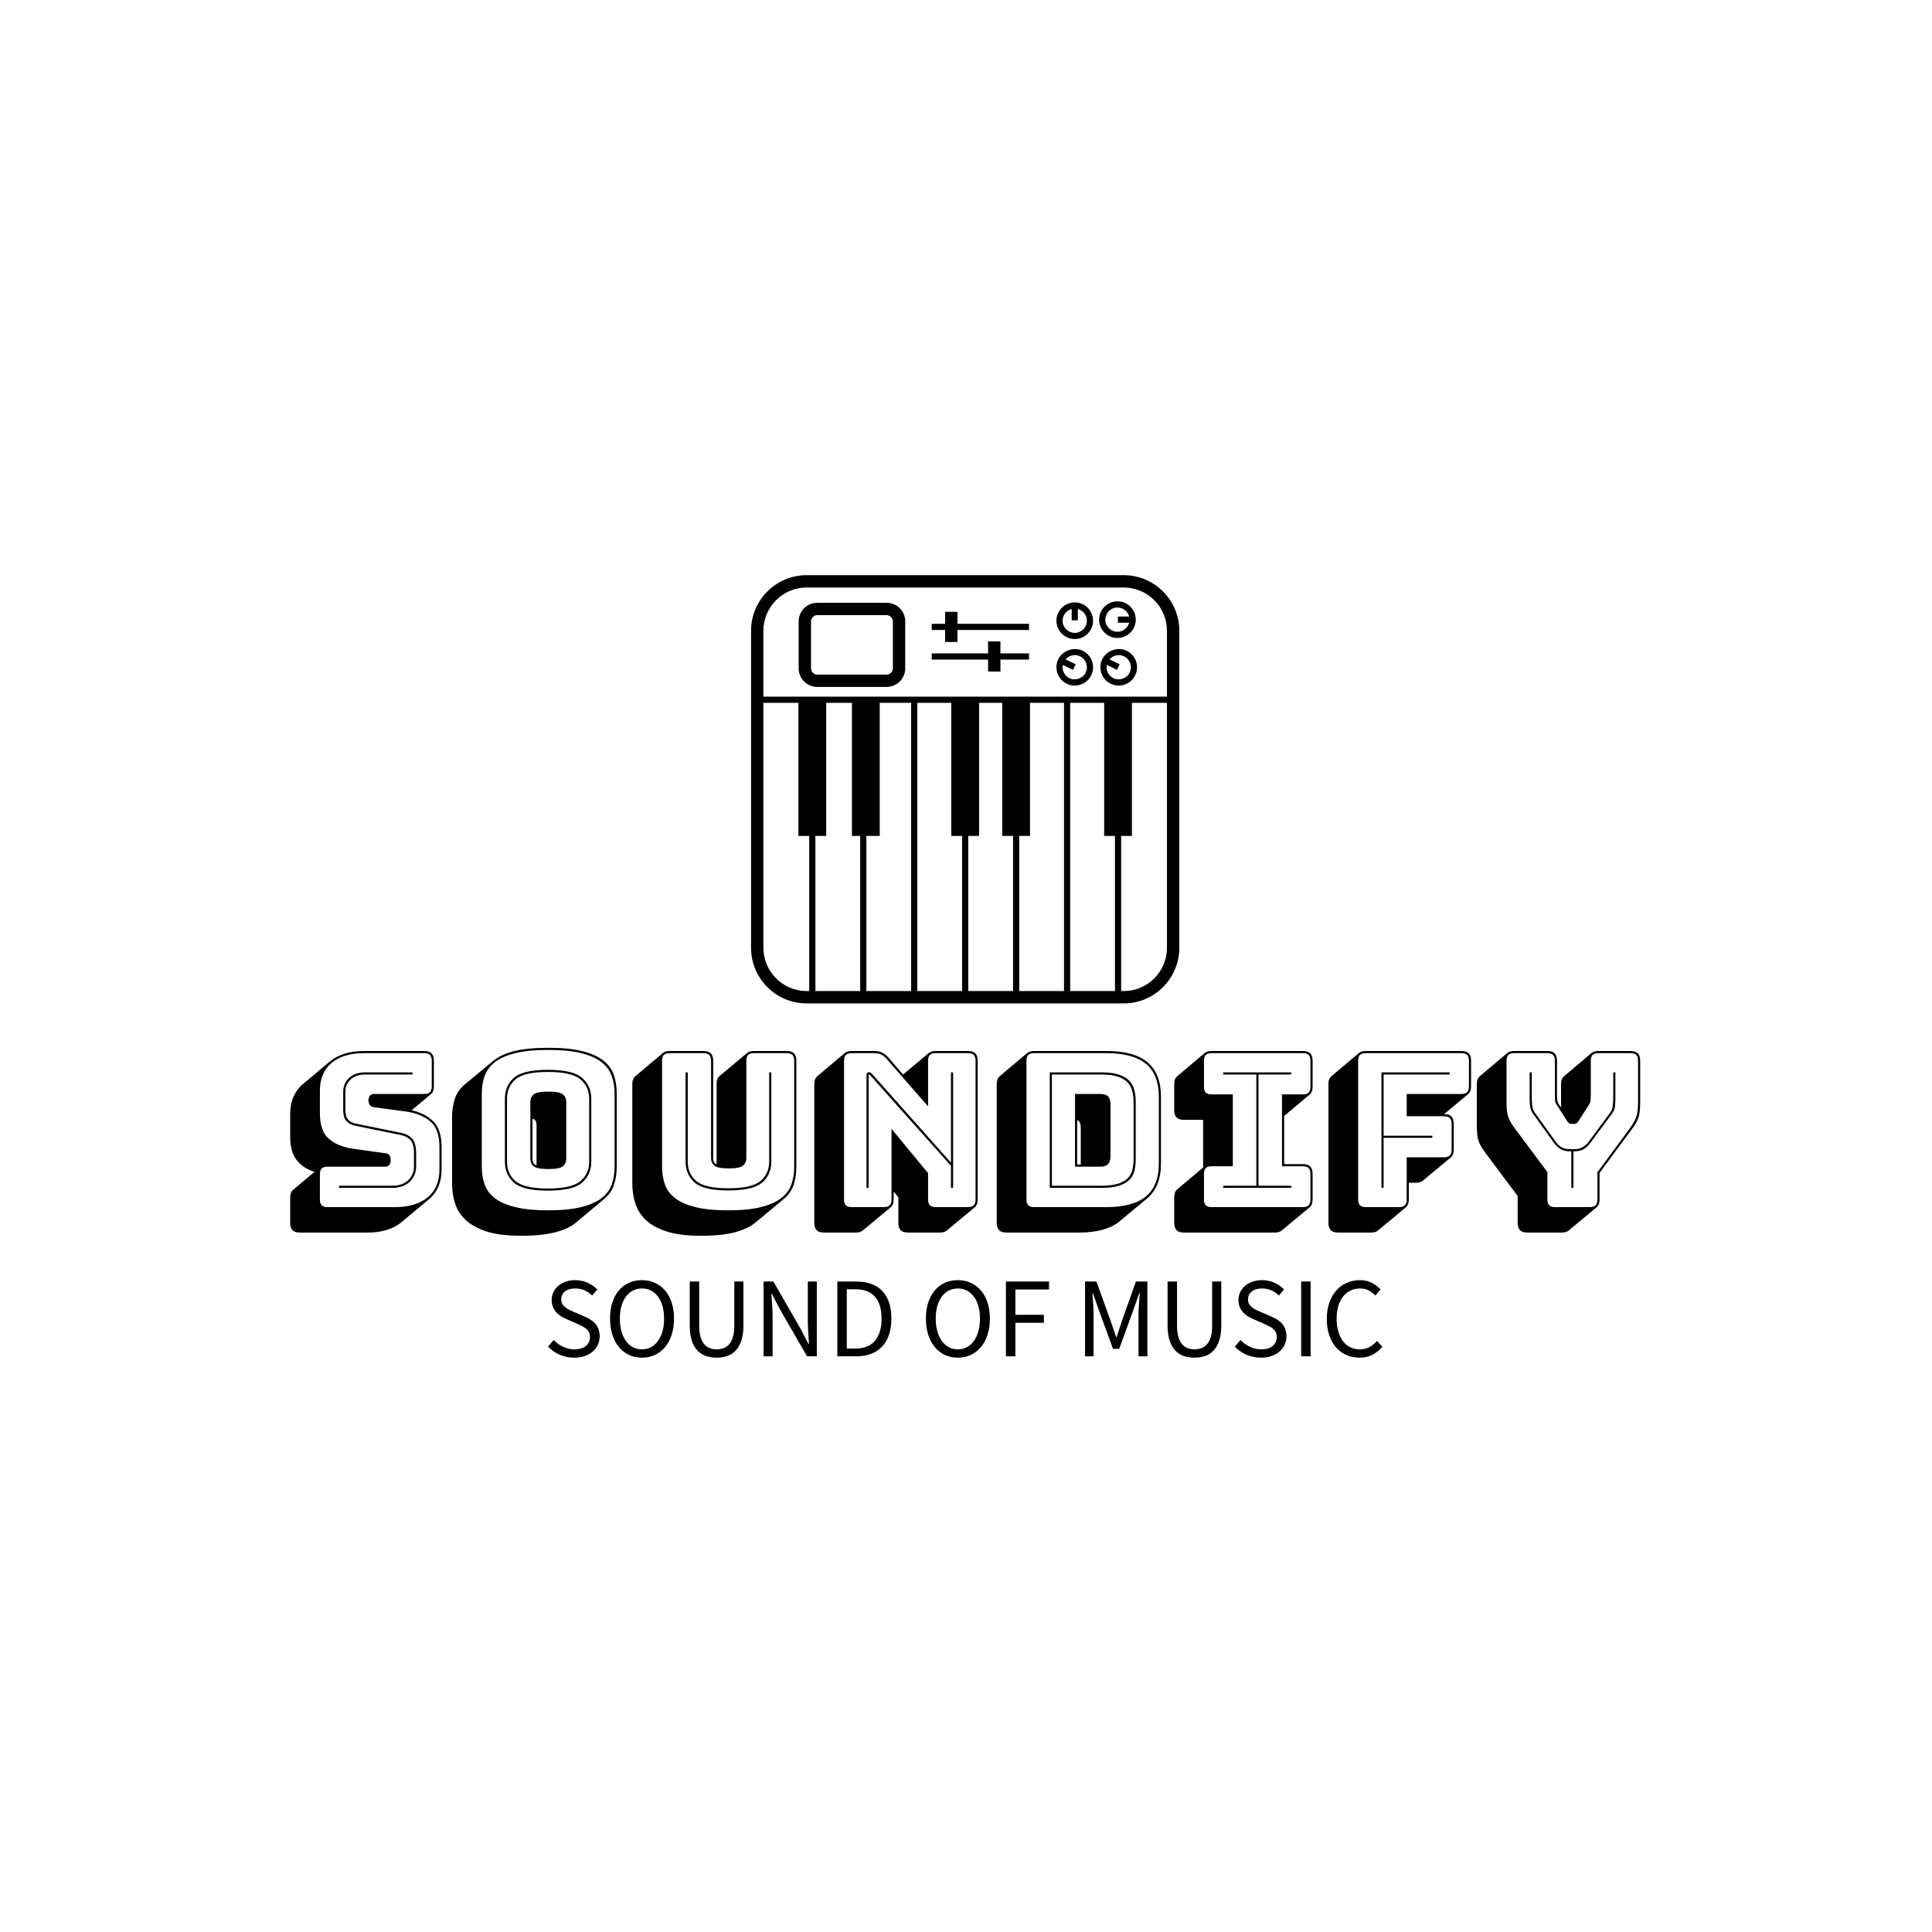 <svg xmlns="http://www.w3.org/2000/svg" version="1.1" xmlns:xlink="http://www.w3.org/1999/xlink" xmlns:svgjs="http://svgjs.dev/svgjs" width="1000" height="1000" viewBox="0 0 1000 1000"><rect width="1000" height="1000" fill="#ffffff"></rect><g transform="matrix(0.7,0,0,0.7,149.576,297.914)"><svg viewBox="0 0 396 229" data-background-color="#77d4fc" preserveAspectRatio="xMidYMid meet" height="578" width="1000" xmlns="http://www.w3.org/2000/svg" xmlns:xlink="http://www.w3.org/1999/xlink"><g id="tight-bounds" transform="matrix(1,0,0,1,0.24,-0.121)"><svg viewBox="0 0 395.52 229.243" height="229.243" width="395.52"><g><svg viewBox="0 0 395.52 229.243" height="229.243" width="395.52"><g transform="matrix(1,0,0,1,0,138.461)"><svg viewBox="0 0 395.52 90.782" height="90.782" width="395.52"><g id="textblocktransform"><svg viewBox="0 0 395.52 90.782" height="90.782" width="395.52" id="textblock"><g><svg viewBox="0 0 395.52 55.071" height="55.071" width="395.52"><g transform="matrix(1,0,0,1,0,0)"><svg width="395.52" viewBox="1.35 -37.25 315.63 43.95" height="55.071" data-palette-color="#0080ff"><path d="M19.45 5.95L3.65 5.95Q2.45 5.95 1.9 5.4 1.35 4.85 1.35 3.65L1.35 3.65 1.35-2.2Q1.35-2.85 1.53-3.3 1.7-3.75 2.05-4.05L2.05-4.05 7.05-8.25Q4.4-9.05 2.88-10.98 1.35-12.9 1.35-16.5L1.35-16.5 1.35-21.75Q1.35-24 2.1-25.75 2.85-27.5 4.25-28.7L4.25-28.7 10.75-34.15Q12.1-35.25 14.1-35.88 16.1-36.5 18.65-36.5L18.65-36.5 32.65-36.5Q33.85-36.5 34.4-35.95 34.95-35.4 34.95-34.2L34.95-34.2 34.95-28.25Q34.95-27.6 34.77-27.15 34.6-26.7 34.25-26.4L34.25-26.4 29.75-22.65Q32.9-21.95 34.83-20.03 36.75-18.1 36.75-14.05L36.75-14.05 36.75-8.8Q36.75-6.55 36-4.8 35.25-3.05 33.8-1.85L33.8-1.85 27.35 3.55Q25.95 4.7 23.95 5.33 21.95 5.95 19.45 5.95L19.45 5.95ZM10.1 0L25.9 0Q30.7 0 33.48-2.27 36.25-4.55 36.25-8.8L36.25-8.8 36.25-14.05Q36.25-18.25 34.1-20.05 31.95-21.85 28.45-22.35L28.45-22.35 21-23.35Q20.35-23.4 20-23.85 19.65-24.3 19.65-24.95L19.65-24.95Q19.65-25.6 20-26.03 20.35-26.45 21-26.45L21-26.45 32.65-26.45Q33.6-26.45 34.02-26.88 34.45-27.3 34.45-28.25L34.45-28.25 34.45-34.2Q34.45-35.15 34.02-35.58 33.6-36 32.65-36L32.65-36 18.65-36Q13.8-36 11.05-33.73 8.3-31.45 8.3-27.2L8.3-27.2 8.3-21.95Q8.3-17.75 10.43-15.95 12.55-14.15 16.05-13.65L16.05-13.65 23.55-12.6Q24.2-12.55 24.53-12.15 24.85-11.75 24.85-10.9L24.85-10.9Q24.85-10.3 24.53-9.88 24.2-9.45 23.55-9.45L23.55-9.45 10.1-9.45Q9.15-9.45 8.72-9.03 8.3-8.6 8.3-7.65L8.3-7.65 8.3-1.8Q8.3-0.85 8.72-0.43 9.15 0 10.1 0L10.1 0ZM18.85-31.5L29.95-31.5 29.95-31 18.85-31Q16.75-31 15.5-29.85 14.25-28.7 14.25-26.95L14.25-26.95 14.25-22.85Q14.25-21.1 14.95-20.4 15.65-19.7 16.8-19.5L16.8-19.5 27.35-17.35Q28.85-17.05 29.83-16.05 30.8-15.05 30.8-12.45L30.8-12.45 30.8-9.55Q30.8-7.35 29.3-5.93 27.8-4.5 25.25-4.5L25.25-4.5 12.8-4.5 12.8-5 25.25-5Q27.55-5 28.93-6.28 30.3-7.55 30.3-9.55L30.3-9.55 30.3-12.45Q30.3-14.8 29.48-15.68 28.65-16.55 27.25-16.85L27.25-16.85 16.7-19Q15.4-19.25 14.58-20.03 13.75-20.8 13.75-22.85L13.75-22.85 13.75-26.95Q13.75-28.95 15.15-30.23 16.55-31.5 18.85-31.5L18.85-31.5ZM74.7-1.85L68.25 3.55Q66.5 5.05 63.35 5.88 60.2 6.7 55.25 6.7L55.25 6.7Q50.35 6.7 47.22 5.68 44.1 4.65 42.32 2.95 40.55 1.25 39.87-0.95 39.2-3.15 39.2-5.5L39.2-5.5 39.2-21.05Q39.2-23.35 39.85-25.33 40.5-27.3 42.2-28.7L42.2-28.7 48.7-34.1Q50.45-35.6 53.57-36.43 56.7-37.25 61.7-37.25L61.7-37.25Q66.6-37.25 69.72-36.45 72.85-35.65 74.62-34.23 76.4-32.8 77.05-30.83 77.7-28.85 77.7-26.5L77.7-26.5 77.7-9.45Q77.7-7.15 77.05-5.2 76.4-3.25 74.7-1.85L74.7-1.85ZM77.2-9.45L77.2-9.45 77.2-26.5Q77.2-28.8 76.52-30.68 75.85-32.55 74.12-33.9 72.4-35.25 69.37-36 66.35-36.75 61.7-36.75L61.7-36.75Q57.05-36.75 54-36 50.95-35.25 49.22-33.9 47.5-32.55 46.82-30.68 46.15-28.8 46.15-26.5L46.15-26.5 46.15-9.45Q46.15-7.15 46.82-5.28 47.5-3.4 49.22-2.08 50.95-0.75 54 0 57.05 0.75 61.7 0.75L61.7 0.75Q66.35 0.75 69.37 0 72.4-0.75 74.12-2.08 75.85-3.4 76.52-5.28 77.2-7.15 77.2-9.45ZM71.75-25.35L71.75-10.6Q71.75-7.6 69.6-5.73 67.45-3.85 61.6-3.85L61.6-3.85Q55.75-3.85 53.65-5.73 51.55-7.6 51.55-10.6L51.55-10.6 51.55-25.35Q51.55-28.35 53.65-30.23 55.75-32.1 61.6-32.1L61.6-32.1Q67.45-32.1 69.6-30.23 71.75-28.35 71.75-25.35L71.75-25.35ZM52.05-25.35L52.05-10.6Q52.05-7.8 54.05-6.08 56.05-4.35 61.6-4.35L61.6-4.35Q67.15-4.35 69.2-6.08 71.25-7.8 71.25-10.6L71.25-10.6 71.25-25.35Q71.25-28.15 69.2-29.88 67.15-31.6 61.6-31.6L61.6-31.6Q56.05-31.6 54.05-29.88 52.05-28.15 52.05-25.35L52.05-25.35ZM57.5-11.25L57.5-11.25 57.5-24.7Q57.5-25.65 58.25-26.33 59-27 61.7-27L61.7-27Q64.4-27 65.15-26.33 65.9-25.65 65.9-24.7L65.9-24.7 65.9-11.25Q65.9-10.25 65.15-9.58 64.4-8.9 61.7-8.9L61.7-8.9Q59-8.9 58.25-9.58 57.5-10.25 57.5-11.25ZM58-20.7L58-11.25Q58-10.75 58.2-10.38 58.4-10 58.95-9.75L58.95-9.75 58.95-19.25Q58.95-19.75 58.75-20.13 58.55-20.5 58-20.7L58-20.7ZM97.3 6.7L97.3 6.7Q92.44 6.7 89.32 5.68 86.19 4.65 84.44 2.95 82.69 1.25 82.02-0.95 81.34-3.15 81.34-5.5L81.34-5.5 81.34-28.75Q81.34-29.4 81.52-29.85 81.69-30.3 82.05-30.6L82.05-30.6 88.5-36.05Q88.75-36.25 89.17-36.38 89.59-36.5 90.09-36.5L90.09-36.5 97.94-36.5Q99.14-36.5 99.69-35.95 100.25-35.4 100.25-34.2L100.25-34.2 100.25-11.4Q100.25-10.95 100.39-10.58 100.55-10.2 101.05-10L101.05-10 101.05-28.75Q101.05-29.4 101.19-29.85 101.34-30.3 101.64-30.55L101.64-30.55 101.69-30.6 108.19-36.05Q108.44-36.25 108.84-36.38 109.25-36.5 109.8-36.5L109.8-36.5 117.4-36.5Q118.59-36.5 119.15-35.95 119.69-35.4 119.69-34.2L119.69-34.2 119.69-9.45Q119.69-7.15 119.05-5.2 118.4-3.25 116.69-1.85L116.69-1.85 110.19 3.55Q108.44 5.05 105.34 5.88 102.25 6.7 97.3 6.7ZM119.19-9.45L119.19-9.45 119.19-34.2Q119.19-35.15 118.77-35.58 118.34-36 117.4-36L117.4-36 109.8-36Q108.84-36 108.42-35.58 108-35.15 108-34.2L108-34.2 108-11.4Q108-10.4 107.25-9.73 106.5-9.05 103.84-9.05L103.84-9.05Q101.25-9.05 100.5-9.73 99.75-10.4 99.75-11.4L99.75-11.4 99.75-34.2Q99.75-35.15 99.32-35.58 98.89-36 97.94-36L97.94-36 90.09-36Q89.14-36 88.72-35.58 88.3-35.15 88.3-34.2L88.3-34.2 88.3-9.45Q88.3-7.15 88.97-5.28 89.64-3.4 91.37-2.08 93.09-0.75 96.09 0 99.09 0.75 103.75 0.75L103.75 0.75Q108.39 0.75 111.4 0 114.4-0.75 116.12-2.08 117.84-3.4 118.52-5.28 119.19-7.15 119.19-9.45ZM93.8-10.65L93.8-31.5 94.3-31.5 94.3-10.65Q94.3-7.85 96.27-6.13 98.25-4.4 103.8-4.4L103.8-4.4Q109.34-4.4 111.34-6.13 113.34-7.85 113.34-10.65L113.34-10.65 113.34-31.5 113.84-31.5 113.84-10.65Q113.84-7.65 111.75-5.78 109.64-3.9 103.8-3.9L103.8-3.9Q97.94-3.9 95.87-5.78 93.8-7.65 93.8-10.65L93.8-10.65ZM137.44-31.1L137.44-31.1 155.84-10.4 155.84-31.5 156.34-31.5 156.34-4.5 155.84-4.5 155.84-9.65 136.94-30.85Q136.89-30.9 136.82-30.95 136.74-31 136.69-31L136.69-31Q136.64-31 136.62-30.95 136.59-30.9 136.59-30.85L136.59-30.85 136.59-4.5 136.09-4.5 136.09-30.95Q136.09-31.25 136.29-31.4 136.49-31.55 136.69-31.55L136.69-31.55Q136.89-31.55 137.04-31.45 137.19-31.35 137.44-31.1ZM132.64 0L140.14 0Q141.09 0 141.52-0.43 141.94-0.85 141.94-1.8L141.94-1.8 141.94-18.3 150.49-7.95 150.49-1.8Q150.49-0.85 150.92-0.43 151.34 0 152.29 0L152.29 0 159.79 0Q160.74 0 161.17-0.43 161.59-0.85 161.59-1.8L161.59-1.8 161.59-34.2Q161.59-35.15 161.17-35.58 160.74-36 159.79-36L159.79-36 152.29-36Q151.34-36 150.92-35.58 150.49-35.15 150.49-34.2L150.49-34.2 150.49-23.55 140.79-34.65Q140.14-35.4 139.47-35.7 138.79-36 137.84-36L137.84-36 132.64-36Q131.69-36 131.27-35.58 130.84-35.15 130.84-34.2L130.84-34.2 130.84-1.8Q130.84-0.85 131.27-0.43 131.69 0 132.64 0L132.64 0ZM141.74 0.05L141.74 0.05 135.24 5.45Q135.04 5.65 134.62 5.8 134.19 5.95 133.69 5.95L133.69 5.95 126.19 5.95Q124.99 5.95 124.44 5.4 123.89 4.85 123.89 3.65L123.89 3.65 123.89-28.75Q123.89-29.4 124.07-29.85 124.24-30.3 124.59-30.6L124.59-30.6 131.04-36.05Q131.29-36.25 131.72-36.38 132.14-36.5 132.64-36.5L132.64-36.5 137.84-36.5Q138.94-36.5 139.69-36.15 140.44-35.8 141.19-35L141.19-35 144.64-31 150.69-36.05Q150.94-36.25 151.37-36.38 151.79-36.5 152.29-36.5L152.29-36.5 159.79-36.5Q160.99-36.5 161.54-35.95 162.09-35.4 162.09-34.2L162.09-34.2 162.09-1.8Q162.09-1.15 161.92-0.7 161.74-0.25 161.39 0.05L161.39 0.05 154.89 5.45Q154.69 5.65 154.27 5.8 153.84 5.95 153.34 5.95L153.34 5.95 145.84 5.95Q144.64 5.95 144.09 5.4 143.54 4.85 143.54 3.65L143.54 3.65 143.54-2.3 142.44-3.65 142.44-1.8Q142.44-1.15 142.27-0.7 142.09-0.25 141.74 0.05ZM201.79-2.1L195.29 3.3Q193.74 4.6 191.34 5.28 188.94 5.95 185.69 5.95L185.69 5.95 168.84 5.95Q167.64 5.95 167.09 5.4 166.54 4.85 166.54 3.65L166.54 3.65 166.54-28.75Q166.54-29.4 166.72-29.85 166.89-30.3 167.24-30.6L167.24-30.6 173.69-36.05Q173.94-36.25 174.37-36.38 174.79-36.5 175.29-36.5L175.29-36.5 192.14-36.5Q198.69-36.5 201.82-33.85 204.94-31.2 204.94-25.8L204.94-25.8 204.94-10.2Q204.94-7.5 204.14-5.48 203.34-3.45 201.79-2.1L201.79-2.1ZM175.29 0L192.14 0Q198.39 0 201.42-2.5 204.44-5 204.44-10.2L204.44-10.2 204.44-25.8Q204.44-31 201.42-33.5 198.39-36 192.14-36L192.14-36 175.29-36Q174.34-36 173.92-35.58 173.49-35.15 173.49-34.2L173.49-34.2 173.49-1.8Q173.49-0.85 173.92-0.43 174.34 0 175.29 0L175.29 0ZM191.04-4.5L178.94-4.5 178.94-31.5 191.04-31.5Q193.59-31.5 195.17-30.95 196.74-30.4 197.59-29.48 198.44-28.55 198.74-27.28 199.04-26 199.04-24.55L199.04-24.55 199.04-11.3Q199.04-9.85 198.77-8.6 198.49-7.35 197.64-6.45 196.79-5.55 195.19-5.03 193.59-4.5 191.04-4.5L191.04-4.5ZM191.04-31L191.04-31 179.44-31 179.44-5 191.04-5Q193.44-5 194.92-5.48 196.39-5.95 197.19-6.78 197.99-7.6 198.27-8.78 198.54-9.95 198.54-11.3L198.54-11.3 198.54-24.55Q198.54-25.9 198.24-27.1 197.94-28.3 197.14-29.15 196.34-30 194.87-30.5 193.39-31 191.04-31ZM184.84-9.45L184.84-26.45 190.79-26.45Q191.99-26.45 192.57-25.88 193.14-25.3 193.14-24.05L193.14-24.05 193.14-11.9Q193.14-10.65 192.57-10.05 191.99-9.45 190.79-9.45L190.79-9.45 184.84-9.45ZM186.19-9.95L186.19-18.6Q186.19-19.25 185.99-19.7 185.79-20.15 185.34-20.35L185.34-20.35 185.34-9.95 186.19-9.95ZM231.64 5.95L231.64 5.95 210.34 5.95Q209.14 5.95 208.59 5.4 208.04 4.85 208.04 3.65L208.04 3.65 208.04-2.3Q208.04-2.95 208.21-3.4 208.39-3.85 208.74-4.15L208.74-4.15 214.79-9.25 214.79-20.4 210.34-20.4Q209.14-20.4 208.59-20.95 208.04-21.5 208.04-22.7L208.04-22.7 208.04-28.75Q208.04-29.4 208.21-29.85 208.39-30.3 208.74-30.6L208.74-30.6 215.19-36.05Q215.44-36.25 215.86-36.38 216.29-36.5 216.79-36.5L216.79-36.5 238.09-36.5Q239.29-36.5 239.84-35.95 240.39-35.4 240.39-34.2L240.39-34.2 240.39-28.15Q240.39-27.5 240.21-27.05 240.04-26.6 239.69-26.3L239.69-26.3 233.74-21.3 233.74-10.05 238.09-10.05Q239.29-10.05 239.84-9.5 240.39-8.95 240.39-7.75L240.39-7.75 240.39-1.8Q240.39-1.15 240.21-0.7 240.04-0.25 239.69 0.05L239.69 0.05 233.19 5.45Q232.99 5.65 232.56 5.8 232.14 5.95 231.64 5.95ZM216.79 0L216.79 0 238.09 0Q239.04 0 239.46-0.43 239.89-0.85 239.89-1.8L239.89-1.8 239.89-7.75Q239.89-8.7 239.46-9.13 239.04-9.55 238.09-9.55L238.09-9.55 233.24-9.55 233.24-26.35 238.09-26.35Q239.04-26.35 239.46-26.78 239.89-27.2 239.89-28.15L239.89-28.15 239.89-34.2Q239.89-35.15 239.46-35.58 239.04-36 238.09-36L238.09-36 216.79-36Q215.84-36 215.41-35.58 214.99-35.15 214.99-34.2L214.99-34.2 214.99-28.15Q214.99-27.2 215.41-26.78 215.84-26.35 216.79-26.35L216.79-26.35 221.74-26.35 221.74-9.55 216.79-9.55Q215.84-9.55 215.41-9.13 214.99-8.7 214.99-7.75L214.99-7.75 214.99-1.8Q214.99-0.85 215.41-0.43 215.84 0 216.79 0ZM235.39-5L235.39-4.5 219.49-4.5 219.49-5 227.24-5 227.24-31 219.49-31 219.49-31.5 235.39-31.5 235.39-31 227.74-31 227.74-5 235.39-5ZM254.14 5.95L254.14 5.95 246.39 5.95Q245.19 5.95 244.64 5.4 244.09 4.85 244.09 3.65L244.09 3.65 244.09-28.75Q244.09-29.4 244.26-29.85 244.44-30.3 244.79-30.6L244.79-30.6 251.24-36.05Q251.49-36.25 251.91-36.38 252.34-36.5 252.84-36.5L252.84-36.5 275.14-36.5Q276.34-36.5 276.89-35.95 277.44-35.4 277.44-34.2L277.44-34.2 277.44-28.25Q277.44-27.6 277.26-27.15 277.09-26.7 276.74-26.4L276.74-26.4 271.14-21.75Q272.29-21.75 272.84-21.2 273.39-20.65 273.39-19.45L273.39-19.45 273.39-13.45Q273.39-12.8 273.21-12.35 273.04-11.9 272.69-11.6L272.69-11.6 266.19-6.2Q265.99-6 265.56-5.85 265.14-5.7 264.64-5.7L264.64-5.7 262.89-5.7 262.89-1.8Q262.89-1.15 262.71-0.7 262.54-0.25 262.19 0.05L262.19 0.05 255.69 5.45Q255.49 5.65 255.06 5.8 254.64 5.95 254.14 5.95ZM252.84 0L260.59 0Q261.54 0 261.96-0.43 262.39-0.85 262.39-1.8L262.39-1.8 262.39-11.65 271.09-11.65Q272.04-11.65 272.46-12.08 272.89-12.5 272.89-13.45L272.89-13.45 272.89-19.45Q272.89-20.4 272.46-20.83 272.04-21.25 271.09-21.25L271.09-21.25 262.39-21.25 262.39-26.45 275.14-26.45Q276.09-26.45 276.51-26.88 276.94-27.3 276.94-28.25L276.94-28.25 276.94-34.2Q276.94-35.15 276.51-35.58 276.09-36 275.14-36L275.14-36 252.84-36Q251.89-36 251.46-35.58 251.04-35.15 251.04-34.2L251.04-34.2 251.04-1.8Q251.04-0.85 251.46-0.43 251.89 0 252.84 0L252.84 0ZM256.99-4.5L256.49-4.5 256.49-31.5 272.44-31.5 272.44-31 256.99-31 256.99-16.7 268.39-16.7 268.39-16.2 256.99-16.2 256.99-4.5ZM298.73 5.95L298.73 5.95 290.63 5.95Q289.38 5.95 288.86 5.4 288.33 4.85 288.33 3.65L288.33 3.65 288.33-2.6 280.78-12.7Q279.58-14.3 279.18-15.5 278.78-16.7 278.78-19.15L278.78-19.15 278.78-28.75Q278.78-29.4 278.96-29.85 279.13-30.3 279.48-30.6L279.48-30.6 285.93-36.05Q286.18-36.25 286.61-36.38 287.03-36.5 287.53-36.5L287.53-36.5 295.23-36.5Q296.43-36.5 296.98-35.95 297.53-35.4 297.53-34.2L297.53-34.2 297.53-26Q297.53-25.55 297.58-25.1 297.63-24.65 297.88-24.15L297.88-24.15 298.48-23.3 298.48-28.75Q298.48-29.4 298.66-29.85 298.83-30.3 299.18-30.6L299.18-30.6 305.63-36.05Q305.88-36.25 306.31-36.38 306.73-36.5 307.23-36.5L307.23-36.5 314.68-36.5Q315.88-36.5 316.43-35.95 316.98-35.4 316.98-34.2L316.98-34.2 316.98-24.6Q316.98-22.15 316.58-20.95 316.18-19.75 314.98-18.15L314.98-18.15 307.48-8 307.48-1.8Q307.48-1.15 307.31-0.7 307.13-0.25 306.78 0.05L306.78 0.05 300.28 5.45Q300.08 5.65 299.66 5.8 299.23 5.95 298.73 5.95ZM297.08 0L305.18 0Q306.13 0 306.56-0.43 306.98-0.85 306.98-1.8L306.98-1.8 306.98-8.15 314.58-18.45Q315.68-20 316.08-21.15 316.48-22.3 316.48-24.6L316.48-24.6 316.48-34.2Q316.48-35.15 316.06-35.58 315.63-36 314.68-36L314.68-36 307.23-36Q306.28-36 305.86-35.58 305.43-35.15 305.43-34.2L305.43-34.2 305.43-26Q305.43-25.5 305.38-24.95 305.33-24.4 304.98-23.9L304.98-23.9 302.68-20.3Q302.43-19.85 302.16-19.65 301.88-19.45 301.48-19.45L301.48-19.45 300.98-19.45Q300.58-19.45 300.31-19.65 300.03-19.85 299.78-20.3L299.78-20.3 297.48-23.9Q297.13-24.4 297.08-24.95 297.03-25.5 297.03-26L297.03-26 297.03-34.2Q297.03-35.15 296.61-35.58 296.18-36 295.23-36L295.23-36 287.53-36Q286.58-36 286.16-35.58 285.73-35.15 285.73-34.2L285.73-34.2 285.73-24.6Q285.73-22.3 286.11-21.15 286.48-20 287.63-18.45L287.63-18.45 295.28-8.2 295.28-1.8Q295.28-0.85 295.71-0.43 296.13 0 297.08 0L297.08 0ZM301.73-13.05L301.73-13.05 301.38-13.05 301.38-4.5 300.88-4.5 300.88-13.05 300.38-13.05Q299.28-13.05 298.41-13.55 297.53-14.05 296.73-15.15L296.73-15.15 291.88-21.9Q291.33-22.65 291.23-23.65 291.13-24.65 291.13-25.75L291.13-25.75 291.13-31.5 291.63-31.5 291.63-25.75Q291.63-24.7 291.73-23.78 291.83-22.85 292.33-22.1L292.33-22.1 297.18-15.35Q297.83-14.35 298.68-13.95 299.53-13.55 300.38-13.55L300.38-13.55 301.73-13.55Q302.68-13.55 303.46-13.98 304.23-14.4 304.98-15.35L304.98-15.35 309.98-22.1Q310.48-22.75 310.58-23.73 310.68-24.7 310.68-25.75L310.68-25.75 310.68-31.5 311.18-31.5 311.18-25.75Q311.18-24.65 311.11-23.68 311.03-22.7 310.43-21.9L310.43-21.9 305.43-15.15Q304.63-14.05 303.76-13.55 302.88-13.05 301.73-13.05Z" opacity="1" transform="matrix(1,0,0,1,0,0)" fill="#000000" class="undefined-text-0" data-fill-palette-color="primary" id="text-0"></path></svg></g></svg></g><g transform="matrix(1,0,0,1,75.544,68.072)"><svg viewBox="0 0 244.431 22.71" height="22.71" width="244.431"><g transform="matrix(1,0,0,1,0,0)"><svg width="244.431" viewBox="2.1 -33.4 365.92 34" height="22.71" data-palette-color="#0023ff"><path d="M13.6 0.6L13.6 0.6Q10.15 0.6 7.2-0.7 4.25-2 2.1-4.25L2.1-4.25 4.6-7.15Q6.35-5.3 8.72-4.17 11.1-3.05 13.65-3.05L13.65-3.05Q16.9-3.05 18.7-4.53 20.5-6 20.5-8.4L20.5-8.4Q20.5-9.65 20.08-10.53 19.65-11.4 18.93-12.03 18.2-12.65 17.2-13.15 16.2-13.65 15.05-14.2L15.05-14.2 10.35-16.25Q9.2-16.75 8-17.45 6.8-18.15 5.85-19.15 4.9-20.15 4.3-21.53 3.7-22.9 3.7-24.7L3.7-24.7Q3.7-26.55 4.48-28.15 5.25-29.75 6.63-30.93 8-32.1 9.88-32.75 11.75-33.4 14-33.4L14-33.4Q16.95-33.4 19.45-32.27 21.95-31.15 23.7-29.35L23.7-29.35 21.45-26.65Q19.95-28.1 18.13-28.93 16.3-29.75 14-29.75L14-29.75Q11.25-29.75 9.58-28.48 7.9-27.2 7.9-24.95L7.9-24.95Q7.9-23.75 8.38-22.93 8.85-22.1 9.65-21.48 10.45-20.85 11.4-20.38 12.35-19.9 13.35-19.5L13.35-19.5 18-17.5Q19.4-16.9 20.65-16.13 21.9-15.35 22.8-14.33 23.7-13.3 24.23-11.93 24.75-10.55 24.75-8.75L24.75-8.75Q24.75-6.8 23.98-5.1 23.2-3.4 21.75-2.13 20.3-0.85 18.25-0.13 16.2 0.6 13.6 0.6ZM43.3 0.6L43.3 0.6Q40.2 0.6 37.62-0.6 35.05-1.8 33.2-4.03 31.35-6.25 30.32-9.43 29.3-12.6 29.3-16.55L29.3-16.55Q29.3-20.5 30.32-23.63 31.35-26.75 33.2-28.93 35.05-31.1 37.62-32.25 40.2-33.4 43.3-33.4L43.3-33.4Q46.4-33.4 48.97-32.23 51.55-31.05 53.42-28.88 55.3-26.7 56.32-23.58 57.35-20.45 57.35-16.55L57.35-16.55Q57.35-12.6 56.32-9.43 55.3-6.25 53.42-4.03 51.55-1.8 48.97-0.6 46.4 0.6 43.3 0.6ZM43.3-3.05L43.3-3.05Q45.5-3.05 47.27-4 49.05-4.95 50.32-6.73 51.6-8.5 52.3-10.98 53-13.45 53-16.55L53-16.55Q53-19.6 52.3-22.05 51.6-24.5 50.32-26.2 49.05-27.9 47.27-28.83 45.5-29.75 43.3-29.75L43.3-29.75Q41.1-29.75 39.32-28.83 37.55-27.9 36.27-26.2 35-24.5 34.3-22.05 33.6-19.6 33.6-16.55L33.6-16.55Q33.6-13.45 34.3-10.98 35-8.5 36.27-6.73 37.55-4.95 39.32-4 41.1-3.05 43.3-3.05ZM76.05 0.6L76.05 0.6Q73.55 0.6 71.37-0.13 69.2-0.85 67.62-2.53 66.05-4.2 65.15-6.9 64.25-9.6 64.25-13.55L64.25-13.55 64.25-32.8 68.4-32.8 68.4-13.45Q68.4-10.5 69-8.5 69.6-6.5 70.62-5.3 71.65-4.1 73.05-3.58 74.45-3.05 76.05-3.05L76.05-3.05Q77.7-3.05 79.1-3.58 80.5-4.1 81.55-5.3 82.6-6.5 83.2-8.5 83.8-10.5 83.8-13.45L83.8-13.45 83.8-32.8 87.8-32.8 87.8-13.55Q87.8-9.6 86.9-6.9 86-4.2 84.42-2.53 82.85-0.85 80.7-0.13 78.55 0.6 76.05 0.6ZM100.59 0L96.64 0 96.64-32.8 100.94-32.8 112.79-12.2 116.34-5.4 116.54-5.4Q116.39-7.9 116.22-10.58 116.04-13.25 116.04-15.85L116.04-15.85 116.04-32.8 119.99-32.8 119.99 0 115.69 0 103.79-20.65 100.24-27.4 100.04-27.4Q100.24-24.9 100.42-22.33 100.59-19.75 100.59-17.15L100.59-17.15 100.59 0ZM137.39 0L128.99 0 128.99-32.8 137.19-32.8Q144.79-32.8 148.74-28.6 152.69-24.4 152.69-16.55L152.69-16.55Q152.69-12.65 151.69-9.58 150.69-6.5 148.74-4.38 146.79-2.25 143.94-1.13 141.09 0 137.39 0L137.39 0ZM133.14-29.4L133.14-3.4 136.89-3.4Q142.64-3.4 145.52-6.85 148.39-10.3 148.39-16.55L148.39-16.55Q148.39-22.8 145.52-26.1 142.64-29.4 136.89-29.4L136.89-29.4 133.14-29.4ZM181.84 0.6L181.84 0.6Q178.74 0.6 176.16-0.6 173.59-1.8 171.74-4.03 169.89-6.25 168.86-9.43 167.84-12.6 167.84-16.55L167.84-16.55Q167.84-20.5 168.86-23.63 169.89-26.75 171.74-28.93 173.59-31.1 176.16-32.25 178.74-33.4 181.84-33.4L181.84-33.4Q184.94-33.4 187.51-32.23 190.09-31.05 191.96-28.88 193.84-26.7 194.86-23.58 195.89-20.45 195.89-16.55L195.89-16.55Q195.89-12.6 194.86-9.43 193.84-6.25 191.96-4.03 190.09-1.8 187.51-0.6 184.94 0.6 181.84 0.6ZM181.84-3.05L181.84-3.05Q184.04-3.05 185.81-4 187.59-4.95 188.86-6.73 190.14-8.5 190.84-10.98 191.54-13.45 191.54-16.55L191.54-16.55Q191.54-19.6 190.84-22.05 190.14-24.5 188.86-26.2 187.59-27.9 185.81-28.83 184.04-29.75 181.84-29.75L181.84-29.75Q179.64-29.75 177.86-28.83 176.09-27.9 174.81-26.2 173.54-24.5 172.84-22.05 172.14-19.6 172.14-16.55L172.14-16.55Q172.14-13.45 172.84-10.98 173.54-8.5 174.81-6.73 176.09-4.95 177.86-4 179.64-3.05 181.84-3.05ZM207.08 0L202.93 0 202.93-32.8 221.83-32.8 221.83-29.3 207.08-29.3 207.08-18.2 219.58-18.2 219.58-14.7 207.08-14.7 207.08 0ZM241.38 0L237.63 0 237.63-32.8 242.63-32.8 248.93-15.3Q249.53-13.6 250.1-11.88 250.68-10.15 251.28-8.45L251.28-8.45 251.48-8.45Q252.08-10.15 252.6-11.88 253.13-13.6 253.73-15.3L253.73-15.3 259.93-32.8 264.98-32.8 264.98 0 261.08 0 261.08-18.05Q261.08-20.25 261.28-22.9 261.48-25.55 261.63-27.75L261.63-27.75 261.43-27.75 258.83-20.3 252.63-3.3 249.88-3.3 243.68-20.3 241.08-27.75 240.88-27.75Q241.03-25.55 241.2-22.9 241.38-20.25 241.38-18.05L241.38-18.05 241.38 0ZM285.63 0.6L285.63 0.6Q283.13 0.6 280.95-0.13 278.78-0.85 277.2-2.53 275.63-4.2 274.73-6.9 273.83-9.6 273.83-13.55L273.83-13.55 273.83-32.8 277.98-32.8 277.98-13.45Q277.98-10.5 278.58-8.5 279.18-6.5 280.2-5.3 281.23-4.1 282.63-3.58 284.03-3.05 285.63-3.05L285.63-3.05Q287.28-3.05 288.68-3.58 290.08-4.1 291.13-5.3 292.18-6.5 292.78-8.5 293.38-10.5 293.38-13.45L293.38-13.45 293.38-32.8 297.38-32.8 297.38-13.55Q297.38-9.6 296.48-6.9 295.58-4.2 294-2.53 292.43-0.85 290.28-0.13 288.13 0.6 285.63 0.6ZM314.82 0.6L314.82 0.6Q311.37 0.6 308.42-0.7 305.47-2 303.32-4.25L303.32-4.25 305.82-7.15Q307.57-5.3 309.95-4.17 312.32-3.05 314.87-3.05L314.87-3.05Q318.12-3.05 319.92-4.53 321.72-6 321.72-8.4L321.72-8.4Q321.72-9.65 321.3-10.53 320.87-11.4 320.15-12.03 319.42-12.65 318.42-13.15 317.42-13.65 316.27-14.2L316.27-14.2 311.57-16.25Q310.42-16.75 309.22-17.45 308.02-18.15 307.07-19.15 306.12-20.15 305.52-21.53 304.92-22.9 304.92-24.7L304.92-24.7Q304.92-26.55 305.7-28.15 306.47-29.75 307.85-30.93 309.22-32.1 311.1-32.75 312.97-33.4 315.22-33.4L315.22-33.4Q318.17-33.4 320.67-32.27 323.17-31.15 324.92-29.35L324.92-29.35 322.67-26.65Q321.17-28.1 319.35-28.93 317.52-29.75 315.22-29.75L315.22-29.75Q312.47-29.75 310.8-28.48 309.12-27.2 309.12-24.95L309.12-24.95Q309.12-23.75 309.6-22.93 310.07-22.1 310.87-21.48 311.67-20.85 312.62-20.38 313.57-19.9 314.57-19.5L314.57-19.5 319.22-17.5Q320.62-16.9 321.87-16.13 323.12-15.35 324.02-14.33 324.92-13.3 325.45-11.93 325.97-10.55 325.97-8.75L325.97-8.75Q325.97-6.8 325.2-5.1 324.42-3.4 322.97-2.13 321.52-0.85 319.47-0.13 317.42 0.6 314.82 0.6ZM336.57 0L332.42 0 332.42-32.8 336.57-32.8 336.57 0ZM357.97 0.6L357.97 0.6Q354.87 0.6 352.27-0.55 349.67-1.7 347.74-3.88 345.82-6.05 344.74-9.22 343.67-12.4 343.67-16.4L343.67-16.4Q343.67-20.35 344.77-23.5 345.87-26.65 347.82-28.85 349.77-31.05 352.42-32.23 355.07-33.4 358.22-33.4L358.22-33.4Q361.22-33.4 363.49-32.18 365.77-30.95 367.22-29.35L367.22-29.35 364.97-26.65Q363.67-28.05 362.02-28.9 360.37-29.75 358.27-29.75L358.27-29.75Q355.92-29.75 354.02-28.83 352.12-27.9 350.77-26.18 349.42-24.45 348.69-22 347.97-19.55 347.97-16.5L347.97-16.5Q347.97-13.4 348.69-10.93 349.42-8.45 350.72-6.7 352.02-4.95 353.89-4 355.77-3.05 358.12-3.05L358.12-3.05Q360.52-3.05 362.32-4.03 364.12-5 365.72-6.75L365.72-6.75 368.02-4.15Q366.07-1.9 363.62-0.65 361.17 0.6 357.97 0.6Z" opacity="1" transform="matrix(1,0,0,1,0,0)" fill="#000000" class="undefined-text-1" data-fill-palette-color="secondary" id="text-1"></path></svg></g></svg></g></svg></g></svg></g><g transform="matrix(1,0,0,1,135.03,0)"><svg viewBox="0 0 125.46 125.46" height="125.46" width="125.46"><g><svg xmlns="http://www.w3.org/2000/svg" xmlns:xlink="http://www.w3.org/1999/xlink" version="1.1" x="0" y="0" viewBox="15.333 15.333 69.334 69.334" enable-background="new 0 0 100 100" xml:space="preserve" height="125.46" width="125.46" class="icon-icon-0" data-fill-palette-color="accent" id="icon-0"><g fill="#0023ff" data-fill-palette-color="accent"><path d="M75.667 15.333H24.333c-4.962 0-9 4.038-9 9v51.334c0 4.963 4.038 9 9 9h51.334c4.962 0 9-4.037 9-9V24.333C84.667 19.371 80.629 15.333 75.667 15.333zM24.75 82.667h-0.417c-3.859 0-7-3.141-7-7V36H23v21.551h1.75V82.667zM33 82.667h-7.25V57.551h1.75V36h4.167v21.551H33V82.667zM41.25 82.667H34V57.551h2.167V36h5.083V82.667zM49.5 82.667h-7.25V36h5.5v21.551h1.75V82.667zM57.75 82.667H50.5V57.551h1.75V36H56v21.551h1.75V82.667zM66 82.667h-7.25V57.551h1.75V36H66V82.667zM74.25 82.667H67V36h5.5v21.551h1.75V82.667zM82.667 75.667c0 3.859-3.141 7-7 7H75.25V57.551H77V36h5.667V75.667zM82.667 35H17.333V24.333c0-3.859 3.141-7 7-7h51.334c3.859 0 7 3.141 7 7V35z" fill="#000000" data-fill-palette-color="accent"></path><path d="M37.292 19.809h-11.25c-1.654 0-3 1.346-3 3v7.616c0 1.654 1.346 3 3 3h11.25c1.654 0 3-1.346 3-3v-7.616C40.292 21.154 38.946 19.809 37.292 19.809zM38.292 30.425c0 0.552-0.448 1-1 1h-11.25c-0.551 0-1-0.448-1-1v-7.616c0-0.551 0.449-1 1-1h11.25c0.552 0 1 0.449 1 1V30.425z" fill="#000000" data-fill-palette-color="accent"></path><polygon points="48.75,21.269 46.75,21.269 46.75,23.21 44.583,23.21 44.583,24.21 46.75,24.21 46.75,26.151 48.75,26.151    48.75,24.21 60.333,24.21 60.333,23.21 48.75,23.21  " fill="#000000" data-fill-palette-color="accent"></polygon><polygon points="55.708,26.059 53.708,26.059 53.708,28 44.583,28 44.583,29 53.708,29 53.708,30.941 55.708,30.941 55.708,29    60.333,29 60.333,28 55.708,28  " fill="#000000" data-fill-palette-color="accent"></polygon><path d="M67.74 19.744c-1.636 0-2.966 1.33-2.966 2.965 0 1.636 1.33 2.967 2.966 2.967s2.966-1.331 2.966-2.967C70.706 21.074 69.376 19.744 67.74 19.744zM67.74 24.676c-1.084 0-1.966-0.883-1.966-1.967 0-0.909 0.625-1.67 1.466-1.893v1.823h1v-1.823c0.841 0.223 1.466 0.983 1.466 1.893C69.706 23.793 68.824 24.676 67.74 24.676z" fill="#000000" data-fill-palette-color="accent"></path><path d="M74.652 25.502c1.636 0 2.966-1.33 2.966-2.966 0-1.635-1.33-2.966-2.966-2.966s-2.966 1.331-2.966 2.966C71.687 24.172 73.017 25.502 74.652 25.502zM74.652 20.57c0.909 0 1.67 0.625 1.894 1.466h-1.824v1h1.824c-0.224 0.841-0.984 1.466-1.894 1.466-1.084 0-1.966-0.882-1.966-1.966S73.568 20.57 74.652 20.57z" fill="#000000" data-fill-palette-color="accent"></path><path d="M69.032 27.576c-1.432-0.696-3.273-0.045-3.961 1.376-0.346 0.713-0.393 1.518-0.133 2.266s0.795 1.351 1.508 1.696c0.408 0.197 0.842 0.297 1.292 0.297 1.13 0 2.179-0.657 2.671-1.673 0.346-0.713 0.393-1.518 0.133-2.267C70.281 28.523 69.745 27.921 69.032 27.576zM69.509 31.102c-0.461 0.953-1.664 1.377-2.627 0.912-0.472-0.229-0.826-0.628-0.999-1.124-0.116-0.333-0.132-0.683-0.065-1.021l1.643 0.795 0.436-0.9-1.642-0.795c0.368-0.428 0.909-0.69 1.487-0.69 0.297 0 0.585 0.066 0.855 0.197 0.473 0.229 0.828 0.628 1 1.124S69.737 30.629 69.509 31.102z" fill="#000000" data-fill-palette-color="accent"></path><path d="M76.15 27.576c-1.432-0.696-3.274-0.045-3.962 1.376-0.346 0.713-0.393 1.518-0.133 2.266s0.796 1.351 1.509 1.696c0.407 0.197 0.842 0.297 1.292 0.297 1.129 0 2.178-0.657 2.67-1.673 0.346-0.713 0.393-1.518 0.133-2.267C77.399 28.523 76.863 27.921 76.15 27.576zM76.626 31.102c-0.459 0.953-1.664 1.377-2.626 0.912-0.472-0.229-0.827-0.628-0.999-1.124-0.116-0.333-0.132-0.683-0.065-1.021l1.642 0.795 0.436-0.9-1.641-0.795c0.368-0.428 0.909-0.69 1.487-0.69 0.297 0 0.585 0.066 0.854 0.197 0.473 0.229 0.828 0.628 1 1.124C76.887 30.096 76.855 30.629 76.626 31.102z" fill="#000000" data-fill-palette-color="accent"></path></g></svg></g></svg></g><g></g></svg></g><defs></defs></svg><rect width="395.52" height="229.243" fill="none" stroke="none" visibility="hidden"></rect></g></svg></g></svg>